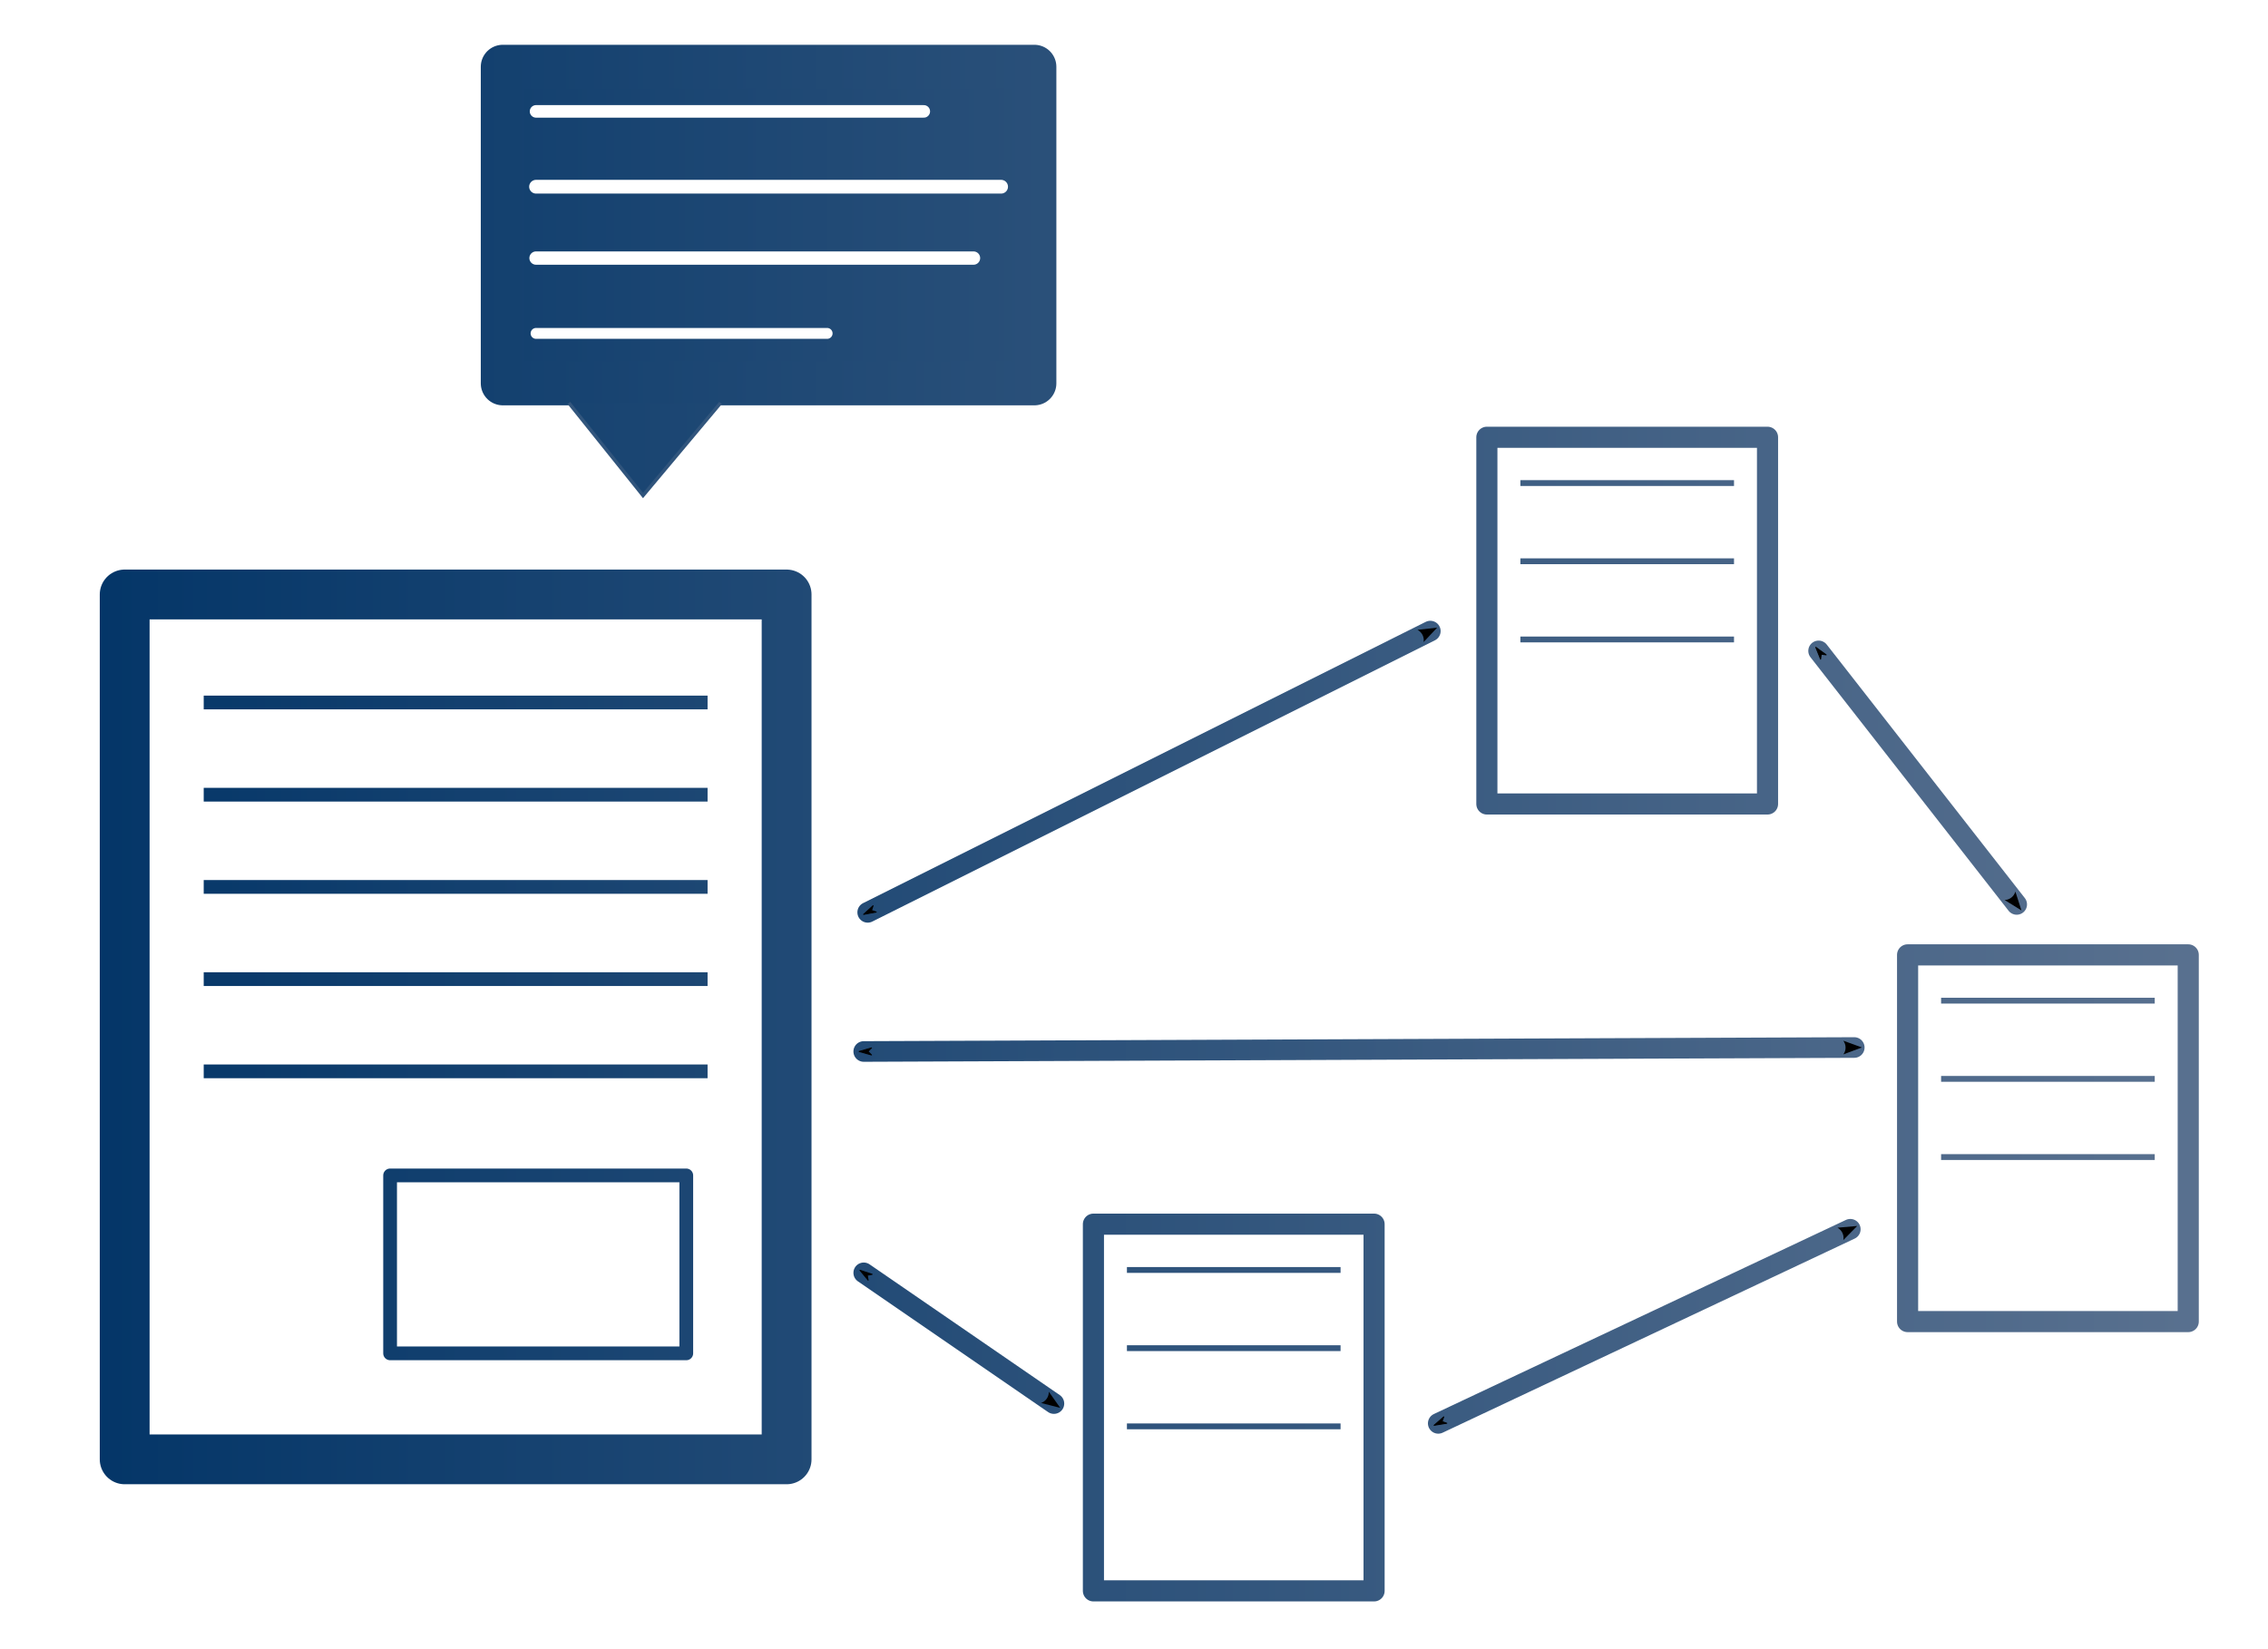 <?xml version="1.0" encoding="UTF-8" standalone="no"?>
<!-- Created with Inkscape (http://www.inkscape.org/) -->

<svg
   xmlns:dc="http://purl.org/dc/elements/1.1/"
   xmlns:cc="http://creativecommons.org/ns#"
   xmlns:rdf="http://www.w3.org/1999/02/22-rdf-syntax-ns#"
   xmlns:svg="http://www.w3.org/2000/svg"
   xmlns="http://www.w3.org/2000/svg"
   xmlns:xlink="http://www.w3.org/1999/xlink"
   xmlns:sodipodi="http://sodipodi.sourceforge.net/DTD/sodipodi-0.dtd"
   xmlns:inkscape="http://www.inkscape.org/namespaces/inkscape"
   width="660"
   height="480"
   id="svg2"
   version="1.1"
   inkscape:version="0.48.2 r9819"
   sodipodi:docname="develop_infographic.svg">
  <sodipodi:namedview
     id="base"
     pagecolor="#ffffff"
     bordercolor="#666666"
     borderopacity="1.0"
     inkscape:pageopacity="0.0"
     inkscape:pageshadow="2"
     inkscape:zoom="0.86730957"
     inkscape:cx="301.35753"
     inkscape:cy="271.50839"
     inkscape:document-units="px"
     inkscape:current-layer="layer1"
     showgrid="false"
     inkscape:window-width="1366"
     inkscape:window-height="716"
     inkscape:window-x="0"
     inkscape:window-y="36"
     inkscape:window-maximized="0" />
  <defs
     id="defs4">
    <marker
       inkscape:stockid="Arrow1Sstart"
       orient="auto"
       refY="0.0"
       refX="0.0"
       id="Arrow1Sstart"
       style="overflow:visible">
      <path
         id="path3990"
         d="M 0.0,0.0 L 5.0,-5.0 L -12.5,0.0 L 5.0,5.0 L 0.0,0.0 z "
         style="fill-rule:evenodd;stroke:#000000;stroke-width:1.0pt;marker-start:none"
         transform="scale(0.2) translate(6,0)" />
    </marker>
    <marker
       inkscape:stockid="Arrow2Send"
       orient="auto"
       refY="0.0"
       refX="0.0"
       id="Arrow2Send"
       style="overflow:visible;">
      <path
         id="path4011"
         style="font-size:12.0;fill-rule:evenodd;stroke-width:0.625;stroke-linejoin:round;"
         d="M 8.719,4.034 L -2.207,0.016 L 8.719,-4.002 C 6.973,-1.63 6.983,1.616 8.719,4.034 z "
         transform="scale(0.3) rotate(180) translate(-2.3,0)" />
    </marker>
    <marker
       inkscape:stockid="Arrow1Mstart"
       orient="auto"
       refY="0.0"
       refX="0.0"
       id="Arrow1Mstart"
       style="overflow:visible">
      <path
         id="path3984"
         d="M 0.0,0.0 L 5.0,-5.0 L -12.5,0.0 L 5.0,5.0 L 0.0,0.0 z "
         style="fill-rule:evenodd;stroke:#000000;stroke-width:1.0pt;marker-start:none"
         transform="scale(0.4) translate(10,0)" />
    </marker>
    <inkscape:path-effect
       effect="skeletal"
       id="path-effect9206"
       is_visible="true"
       pattern="M 0,0 0,10 10,5 z"
       copytype="single_stretched"
       prop_scale="1"
       scale_y_rel="false"
       spacing="0"
       normal_offset="0"
       tang_offset="0"
       prop_units="false"
       vertical_pattern="false"
       fuse_tolerance="0" />
    <linearGradient
       id="linearGradient9180">
      <stop
         style="stop-color:#003366;stop-opacity:1;"
         offset="0"
         id="stop9182" />
      <stop
         style="stop-color:#5b7290;stop-opacity:1;"
         offset="1"
         id="stop9184" />
    </linearGradient>
    <linearGradient
       id="linearGradient9174">
      <stop
         id="stop9176"
         offset="0"
         style="stop-color:#003366;stop-opacity:1;" />
      <stop
         id="stop9178"
         offset="1"
         style="stop-color:#5b7290;stop-opacity:1;" />
    </linearGradient>
    <linearGradient
       id="linearGradient9168">
      <stop
         style="stop-color:#003366;stop-opacity:1;"
         offset="0"
         id="stop9170" />
      <stop
         style="stop-color:#5b7290;stop-opacity:1;"
         offset="1"
         id="stop9172" />
    </linearGradient>
    <linearGradient
       id="linearGradient9162">
      <stop
         id="stop9164"
         offset="0"
         style="stop-color:#003366;stop-opacity:1;" />
      <stop
         id="stop9166"
         offset="1"
         style="stop-color:#5b7290;stop-opacity:1;" />
    </linearGradient>
    <linearGradient
       id="linearGradient9044">
      <stop
         style="stop-color:#003366;stop-opacity:1;"
         offset="0"
         id="stop9046" />
      <stop
         style="stop-color:#5b7290;stop-opacity:1;"
         offset="1"
         id="stop9048" />
    </linearGradient>
    <linearGradient
       id="linearGradient9036">
      <stop
         style="stop-color:#003366;stop-opacity:1;"
         offset="0"
         id="stop9038" />
      <stop
         style="stop-color:#5b7290;stop-opacity:1;"
         offset="1"
         id="stop9040" />
    </linearGradient>
    <marker
       style="overflow:visible;"
       id="Arrow1Mend"
       refX="0.0"
       refY="0.0"
       orient="auto"
       inkscape:stockid="Arrow1Mend">
      <path
         transform="scale(0.4) rotate(180) translate(10,0)"
         style="fill-rule:evenodd;stroke:#000000;stroke-width:1.0pt;marker-start:none;"
         d="M 0.0,0.0 L 5.0,-5.0 L -12.5,0.0 L 5.0,5.0 L 0.0,0.0 z "
         id="path3987" />
    </marker>
    <inkscape:path-effect
       fuse_tolerance="0"
       vertical_pattern="false"
       prop_units="false"
       tang_offset="0"
       normal_offset="0"
       spacing="0"
       scale_y_rel="false"
       prop_scale="1"
       copytype="single_stretched"
       pattern="M 0,5 C 0,2.24 2.24,0 5,0 7.76,0 10,2.24 10,5 10,7.76 7.76,10 5,10 2.24,10 0,7.76 0,5 z"
       is_visible="true"
       id="path-effect5875"
       effect="skeletal" />
    <inkscape:path-effect
       fuse_tolerance="0"
       vertical_pattern="false"
       prop_units="false"
       tang_offset="0"
       normal_offset="0"
       spacing="0"
       scale_y_rel="false"
       prop_scale="1"
       copytype="single_stretched"
       pattern="M 0,5 C 0,2.24 2.24,0 5,0 7.76,0 10,2.24 10,5 10,7.76 7.76,10 5,10 2.24,10 0,7.76 0,5 z"
       is_visible="true"
       id="path-effect5681"
       effect="skeletal" />
    <inkscape:path-effect
       fuse_tolerance="0"
       vertical_pattern="false"
       prop_units="false"
       tang_offset="0"
       normal_offset="0"
       spacing="0"
       scale_y_rel="false"
       prop_scale="1"
       copytype="single_stretched"
       pattern="M 0,5 C 0,2.24 2.24,0 5,0 7.76,0 10,2.24 10,5 10,7.76 7.76,10 5,10 2.24,10 0,7.76 0,5 z"
       is_visible="true"
       id="path-effect5297"
       effect="skeletal" />
    <inkscape:path-effect
       is_visible="true"
       id="path-effect5295"
       effect="spiro" />
    <inkscape:path-effect
       is_visible="true"
       id="path-effect5291"
       effect="spiro" />
    <marker
       style="overflow:visible;"
       id="Arrow1Lend"
       refX="0.0"
       refY="0.0"
       orient="auto"
       inkscape:stockid="Arrow1Lend">
      <path
         transform="scale(0.8) rotate(180) translate(12.5,0)"
         style="fill-rule:evenodd;stroke:#000000;stroke-width:1.0pt;marker-start:none;"
         d="M 0.0,0.0 L 5.0,-5.0 L -12.5,0.0 L 5.0,5.0 L 0.0,0.0 z "
         id="path3981" />
    </marker>
    <marker
       style="overflow:visible"
       id="TriangleOutL"
       refX="0.0"
       refY="0.0"
       orient="auto"
       inkscape:stockid="TriangleOutL">
      <path
         transform="scale(0.8)"
         style="fill-rule:evenodd;stroke:#000000;stroke-width:1.0pt;marker-start:none"
         d="M 5.77,0.0 L -2.88,5.0 L -2.88,-5.0 L 5.77,0.0 z "
         id="path4121" />
    </marker>
    <marker
       style="overflow:visible;"
       id="Arrow2Lend"
       refX="0.0"
       refY="0.0"
       orient="auto"
       inkscape:stockid="Arrow2Lend">
      <path
         transform="scale(1.1) rotate(180) translate(1,0)"
         d="M 8.719,4.034 L -2.207,0.016 L 8.719,-4.002 C 6.973,-1.63 6.983,1.616 8.719,4.034 z "
         style="font-size:12.0;fill-rule:evenodd;stroke-width:0.625;stroke-linejoin:round;"
         id="path3999" />
    </marker>
    <inkscape:path-effect
       is_visible="true"
       id="path-effect3949"
       effect="spiro" />
    <marker
       style="overflow:visible"
       id="Arrow2Lend-2"
       refX="0"
       refY="0"
       orient="auto"
       inkscape:stockid="Arrow2Lend">
      <path
         transform="matrix(-1.1,0,0,-1.1,-1.1,0)"
         d="M 8.719,4.034 -2.207,0.016 8.719,-4.002 c -1.745,2.372 -1.735,5.617 -6e-7,8.035 z"
         style="font-size:12px;fill-rule:evenodd;stroke-width:0.625;stroke-linejoin:round"
         id="path3999-9"
         inkscape:connector-curvature="0" />
    </marker>
    <marker
       style="overflow:visible"
       id="Arrow2Lend-4"
       refX="0"
       refY="0"
       orient="auto"
       inkscape:stockid="Arrow2Lend">
      <path
         transform="matrix(-1.1,0,0,-1.1,-1.1,0)"
         d="M 8.719,4.034 -2.207,0.016 8.719,-4.002 c -1.745,2.372 -1.735,5.617 -6e-7,8.035 z"
         style="font-size:12px;fill-rule:evenodd;stroke-width:0.625;stroke-linejoin:round"
         id="path3999-3"
         inkscape:connector-curvature="0" />
    </marker>
    <marker
       style="overflow:visible;"
       id="Arrow1Mendq"
       refX="0.0"
       refY="0.0"
       orient="auto"
       inkscape:stockid="Arrow1Mendq">
      <path
         transform="scale(0.4) rotate(180) translate(10,0)"
         style="marker-start:none;stroke:#bbbbbb;stroke-width:1.0pt;fill:#bbbbbb;fill-rule:evenodd"
         d="M 0.0,0.0 L 5.0,-5.0 L -12.5,0.0 L 5.0,5.0 L 0.0,0.0 z "
         id="path7238" />
    </marker>
    <marker
       style="overflow:visible"
       id="Arrow1Mendq-7"
       refX="0"
       refY="0"
       orient="auto"
       inkscape:stockid="Arrow1Mendq">
      <path
         inkscape:connector-curvature="0"
         transform="matrix(-0.4,0,0,-0.4,-4,0)"
         style="fill:#bbbbbb;fill-rule:evenodd;stroke:#bbbbbb;stroke-width:1pt;marker-start:none"
         d="M 0,0 5,-5 -12.5,0 5,5 0,0 z"
         id="path7238-0" />
    </marker>
    <marker
       style="overflow:visible"
       id="Arrow1Mendq-9"
       refX="0"
       refY="0"
       orient="auto"
       inkscape:stockid="Arrow1Mendq">
      <path
         inkscape:connector-curvature="0"
         transform="matrix(-0.4,0,0,-0.4,-4,0)"
         style="fill:#bbbbbb;fill-rule:evenodd;stroke:#bbbbbb;stroke-width:1pt;marker-start:none"
         d="M 0,0 5,-5 -12.5,0 5,5 0,0 z"
         id="path7238-3" />
    </marker>
    <marker
       style="overflow:visible;"
       id="Arrow1Mendq3"
       refX="0.0"
       refY="0.0"
       orient="auto"
       inkscape:stockid="Arrow1Mendq3">
      <path
         transform="scale(0.4) rotate(180) translate(10,0)"
         style="fill-rule:evenodd;marker-start:none;stroke:#5b7290;stroke-width:1.0pt;fill:#5b7290"
         d="M 0.0,0.0 L 5.0,-5.0 L -12.5,0.0 L 5.0,5.0 L 0.0,0.0 z "
         id="path7648" />
    </marker>
    <marker
       style="overflow:visible;"
       id="Arrow1Mendqi"
       refX="0.0"
       refY="0.0"
       orient="auto"
       inkscape:stockid="Arrow1Mendqi">
      <path
         transform="scale(0.4) rotate(180) translate(10,0)"
         style="fill-rule:evenodd;marker-start:none;stroke:#5b7290;stroke-width:1.0pt;fill:#5b7290"
         d="M 0.0,0.0 L 5.0,-5.0 L -12.5,0.0 L 5.0,5.0 L 0.0,0.0 z "
         id="path7651" />
    </marker>
    <marker
       style="overflow:visible;"
       id="Arrow1MendqN"
       refX="0.0"
       refY="0.0"
       orient="auto"
       inkscape:stockid="Arrow1MendqN">
      <path
         transform="scale(0.4) rotate(180) translate(10,0)"
         style="fill-rule:evenodd;marker-start:none;stroke:#5b7290;stroke-width:1.0pt;fill:#5b7290"
         d="M 0.0,0.0 L 5.0,-5.0 L -12.5,0.0 L 5.0,5.0 L 0.0,0.0 z "
         id="path7654" />
    </marker>
    <marker
       style="overflow:visible;"
       id="Arrow1Mendq3y"
       refX="0.0"
       refY="0.0"
       orient="auto"
       inkscape:stockid="Arrow1Mendq3y">
      <path
         transform="scale(0.4) rotate(180) translate(10,0)"
         style="marker-start:none;stroke:#003366;stroke-width:1.0pt;fill:#003366;fill-rule:evenodd"
         d="M 0.0,0.0 L 5.0,-5.0 L -12.5,0.0 L 5.0,5.0 L 0.0,0.0 z "
         id="path7831" />
    </marker>
    <marker
       style="overflow:visible;"
       id="Arrow1Mendqi9"
       refX="0.0"
       refY="0.0"
       orient="auto"
       inkscape:stockid="Arrow1Mendqi9">
      <path
         transform="scale(0.4) rotate(180) translate(10,0)"
         style="marker-start:none;stroke:#003366;stroke-width:1.0pt;fill:#003366;fill-rule:evenodd"
         d="M 0.0,0.0 L 5.0,-5.0 L -12.5,0.0 L 5.0,5.0 L 0.0,0.0 z "
         id="path7834" />
    </marker>
    <marker
       style="overflow:visible;"
       id="Arrow1MendqNi"
       refX="0.0"
       refY="0.0"
       orient="auto"
       inkscape:stockid="Arrow1MendqNi">
      <path
         transform="scale(0.4) rotate(180) translate(10,0)"
         style="marker-start:none;stroke:#003366;stroke-width:1.0pt;fill:#003366;fill-rule:evenodd"
         d="M 0.0,0.0 L 5.0,-5.0 L -12.5,0.0 L 5.0,5.0 L 0.0,0.0 z "
         id="path7837" />
    </marker>
    <linearGradient
       inkscape:collect="always"
       xlink:href="#linearGradient9036-7"
       id="linearGradient9108-3"
       x1="0"
       y1="560.539"
       x2="657.025"
       y2="561.801"
       gradientUnits="userSpaceOnUse"
       gradientTransform="matrix(1.947,0,0,1.278,-606.572,-130.143)" />
    <linearGradient
       id="linearGradient9036-7">
      <stop
         style="stop-color:#003366;stop-opacity:1;"
         offset="0"
         id="stop9038-7" />
      <stop
         style="stop-color:#5b7290;stop-opacity:1;"
         offset="1"
         id="stop9040-6" />
    </linearGradient>
    <linearGradient
       inkscape:collect="always"
       xlink:href="#linearGradient9098-4"
       id="linearGradient9104-1"
       x1="0"
       y1="560.539"
       x2="657.025"
       y2="561.801"
       gradientUnits="userSpaceOnUse"
       gradientTransform="matrix(1.947,0,0,1.278,-606.572,-130.143)" />
    <linearGradient
       inkscape:collect="always"
       id="linearGradient9098-4">
      <stop
         style="stop-color:#bbbbbb;stop-opacity:1;"
         offset="0"
         id="stop9100-5" />
      <stop
         style="stop-color:#bbbbbb;stop-opacity:0;"
         offset="1"
         id="stop9102-5" />
    </linearGradient>
    <linearGradient
       inkscape:collect="always"
       xlink:href="#linearGradient9036"
       id="linearGradient9239"
       x1="1.89"
       y1="533.923"
       x2="658.915"
       y2="532.662"
       gradientUnits="userSpaceOnUse" />
    <linearGradient
       inkscape:collect="always"
       xlink:href="#linearGradient9036"
       id="linearGradient9241"
       x1="3.728"
       y1="535.269"
       x2="660.753"
       y2="534.008"
       gradientUnits="userSpaceOnUse" />
    <linearGradient
       inkscape:collect="always"
       xlink:href="#linearGradient9036"
       id="linearGradient9243"
       gradientUnits="userSpaceOnUse"
       x1="1.89"
       y1="533.923"
       x2="658.915"
       y2="532.662" />
    <linearGradient
       inkscape:collect="always"
       xlink:href="#linearGradient9036"
       id="linearGradient9245"
       gradientUnits="userSpaceOnUse"
       x1="1.89"
       y1="533.923"
       x2="658.915"
       y2="532.662" />
    <linearGradient
       inkscape:collect="always"
       xlink:href="#linearGradient9036"
       id="linearGradient9253"
       gradientUnits="userSpaceOnUse"
       x1="3.728"
       y1="535.269"
       x2="660.753"
       y2="534.008" />
    <linearGradient
       inkscape:collect="always"
       xlink:href="#linearGradient9036"
       id="linearGradient9255"
       gradientUnits="userSpaceOnUse"
       x1="3.728"
       y1="535.269"
       x2="660.753"
       y2="534.008" />
    <linearGradient
       inkscape:collect="always"
       xlink:href="#linearGradient9036"
       id="linearGradient9258"
       gradientUnits="userSpaceOnUse"
       x1="552.778"
       y1="488.025"
       x2="552.778"
       y2="1152.151"
       gradientTransform="matrix(0,-1,1,0,-493.79,1058.623)" />
    <linearGradient
       inkscape:collect="always"
       xlink:href="#linearGradient9036"
       id="linearGradient9261"
       gradientUnits="userSpaceOnUse"
       x1="152.928"
       y1="445.653"
       x2="1218.899"
       y2="445.653"
       gradientTransform="matrix(0.611,0,0,0.555,-85.389,254.038)" />
    <linearGradient
       inkscape:collect="always"
       xlink:href="#linearGradient9036"
       id="linearGradient9269"
       x1="0"
       y1="508.835"
       x2="660.808"
       y2="508.835"
       gradientUnits="userSpaceOnUse"
       gradientTransform="matrix(0,-1,1,0,-497.622,1058.678)" />
    <linearGradient
       inkscape:collect="always"
       xlink:href="#linearGradient9036"
       id="linearGradient9271"
       x1="145.437"
       y1="528.475"
       x2="1218.928"
       y2="528.475"
       gradientUnits="userSpaceOnUse"
       gradientTransform="matrix(0.611,0,0,0.555,-85.423,251.912)" />
    <linearGradient
       id="linearGradient9044-6-5">
      <stop
         style="stop-color:#003366;stop-opacity:1;"
         offset="0"
         id="stop9046-6-9" />
      <stop
         style="stop-color:#5b7290;stop-opacity:1;"
         offset="1"
         id="stop9048-6-9" />
    </linearGradient>
    <linearGradient
       id="linearGradient12591">
      <stop
         style="stop-color:#003366;stop-opacity:1;"
         offset="0"
         id="stop12593" />
      <stop
         style="stop-color:#5b7290;stop-opacity:1;"
         offset="1"
         id="stop12595" />
    </linearGradient>
    <linearGradient
       id="linearGradient12598">
      <stop
         style="stop-color:#003366;stop-opacity:1;"
         offset="0"
         id="stop12600" />
      <stop
         style="stop-color:#5b7290;stop-opacity:1;"
         offset="1"
         id="stop12602" />
    </linearGradient>
    <linearGradient
       id="linearGradient12605">
      <stop
         style="stop-color:#003366;stop-opacity:1;"
         offset="0"
         id="stop12607" />
      <stop
         style="stop-color:#5b7290;stop-opacity:1;"
         offset="1"
         id="stop12609" />
    </linearGradient>
    <linearGradient
       id="linearGradient12612">
      <stop
         style="stop-color:#003366;stop-opacity:1;"
         offset="0"
         id="stop12614" />
      <stop
         style="stop-color:#5b7290;stop-opacity:1;"
         offset="1"
         id="stop12616" />
    </linearGradient>
    <linearGradient
       id="linearGradient12619">
      <stop
         style="stop-color:#003366;stop-opacity:1;"
         offset="0"
         id="stop12621" />
      <stop
         style="stop-color:#5b7290;stop-opacity:1;"
         offset="1"
         id="stop12623" />
    </linearGradient>
    <linearGradient
       inkscape:collect="always"
       xlink:href="#linearGradient9044-6-5"
       id="linearGradient11721"
       gradientUnits="userSpaceOnUse"
       x1="-1.4993148e-07"
       y1="469.505"
       x2="668.651"
       y2="469.505" />
    <linearGradient
       id="linearGradient12626">
      <stop
         style="stop-color:#003366;stop-opacity:1;"
         offset="0"
         id="stop12628" />
      <stop
         style="stop-color:#5b7290;stop-opacity:1;"
         offset="1"
         id="stop12630" />
    </linearGradient>
    <linearGradient
       inkscape:collect="always"
       xlink:href="#linearGradient9180"
       id="linearGradient12722"
       gradientUnits="userSpaceOnUse"
       x1="421.762"
       y1="740.972"
       x2="750.089"
       y2="740.972"
       gradientTransform="matrix(2.002,0,0,1.943,-845.491,-908.821)" />
    <linearGradient
       inkscape:collect="always"
       xlink:href="#linearGradient9180"
       id="linearGradient12725"
       gradientUnits="userSpaceOnUse"
       x1="421.762"
       y1="740.972"
       x2="750.089"
       y2="740.972"
       gradientTransform="matrix(2.002,0,0,1.943,-845.491,-908.821)" />
    <linearGradient
       inkscape:collect="always"
       xlink:href="#linearGradient9180"
       id="linearGradient12728"
       gradientUnits="userSpaceOnUse"
       x1="421.762"
       y1="740.972"
       x2="750.089"
       y2="740.972"
       gradientTransform="matrix(2.002,0,0,1.943,-845.491,-908.821)" />
    <linearGradient
       inkscape:collect="always"
       xlink:href="#linearGradient9180"
       id="linearGradient12731"
       gradientUnits="userSpaceOnUse"
       x1="421.762"
       y1="740.972"
       x2="750.089"
       y2="740.972"
       gradientTransform="matrix(2.002,0,0,1.943,-845.491,-908.821)" />
    <linearGradient
       inkscape:collect="always"
       xlink:href="#linearGradient9180"
       id="linearGradient12734"
       gradientUnits="userSpaceOnUse"
       x1="421.762"
       y1="740.972"
       x2="750.089"
       y2="740.972"
       gradientTransform="matrix(2.002,0,0,1.943,-845.491,-908.821)" />
    <linearGradient
       inkscape:collect="always"
       xlink:href="#linearGradient9180"
       id="linearGradient12737"
       gradientUnits="userSpaceOnUse"
       gradientTransform="matrix(0.459,0,0,0.199,110.374,779.427)"
       x1="-242.895"
       y1="-1248.924"
       x2="1188.616"
       y2="-1248.924" />
    <linearGradient
       inkscape:collect="always"
       xlink:href="#linearGradient9180"
       id="linearGradient12740"
       gradientUnits="userSpaceOnUse"
       gradientTransform="matrix(1.026,0,0,0.966,29.246,88.944)"
       x1="-29.624"
       y1="457.805"
       x2="610.911"
       y2="457.805" />
    <linearGradient
       inkscape:collect="always"
       xlink:href="#linearGradient9036-6"
       id="linearGradient9251-7"
       gradientUnits="userSpaceOnUse"
       x1="1.89"
       y1="533.923"
       x2="658.915"
       y2="532.662"
       gradientTransform="matrix(0.547,0,0,0.184,173.122,828.353)" />
    <linearGradient
       id="linearGradient9036-6">
      <stop
         style="stop-color:#003366;stop-opacity:1;"
         offset="0"
         id="stop9038-8" />
      <stop
         style="stop-color:#5b7290;stop-opacity:1;"
         offset="1"
         id="stop9040-9" />
    </linearGradient>
    <linearGradient
       inkscape:collect="always"
       xlink:href="#linearGradient9036-6"
       id="linearGradient9275-0"
       x1="0"
       y1="508.835"
       x2="660.808"
       y2="508.835"
       gradientUnits="userSpaceOnUse"
       gradientTransform="matrix(0.547,0,0,0.184,172.088,827.4)" />
    <linearGradient
       id="linearGradient12757">
      <stop
         style="stop-color:#003366;stop-opacity:1;"
         offset="0"
         id="stop12759" />
      <stop
         style="stop-color:#5b7290;stop-opacity:1;"
         offset="1"
         id="stop12761" />
    </linearGradient>
    <linearGradient
       inkscape:collect="always"
       xlink:href="#linearGradient9036-2"
       id="linearGradient9251-2"
       gradientUnits="userSpaceOnUse"
       x1="1.89"
       y1="533.923"
       x2="658.915"
       y2="532.662"
       gradientTransform="matrix(0.547,0,0,0.184,173.122,828.353)" />
    <linearGradient
       id="linearGradient9036-2">
      <stop
         style="stop-color:#003366;stop-opacity:1;"
         offset="0"
         id="stop9038-4" />
      <stop
         style="stop-color:#5b7290;stop-opacity:1;"
         offset="1"
         id="stop9040-1" />
    </linearGradient>
    <linearGradient
       inkscape:collect="always"
       xlink:href="#linearGradient9036-2"
       id="linearGradient9275-4"
       x1="0"
       y1="508.835"
       x2="660.808"
       y2="508.835"
       gradientUnits="userSpaceOnUse"
       gradientTransform="matrix(0.547,0,0,0.184,172.088,827.4)" />
    <linearGradient
       id="linearGradient12810">
      <stop
         style="stop-color:#003366;stop-opacity:1;"
         offset="0"
         id="stop12812" />
      <stop
         style="stop-color:#5b7290;stop-opacity:1;"
         offset="1"
         id="stop12814" />
    </linearGradient>
    <linearGradient
       inkscape:collect="always"
       xlink:href="#linearGradient9044-6-5-4"
       id="linearGradient12740-2"
       gradientUnits="userSpaceOnUse"
       gradientTransform="matrix(1.026,0,0,0.966,29.246,110.944)"
       x1="-852.443"
       y1="-88.309"
       x2="452.032"
       y2="-88.309" />
    <linearGradient
       id="linearGradient9044-6-5-4">
      <stop
         style="stop-color:#003366;stop-opacity:1;"
         offset="0"
         id="stop9046-6-9-9" />
      <stop
         style="stop-color:#5b7290;stop-opacity:1;"
         offset="1"
         id="stop9048-6-9-4" />
    </linearGradient>
    <linearGradient
       id="linearGradient9044-6-5-7">
      <stop
         style="stop-color:#003366;stop-opacity:1;"
         offset="0"
         id="stop9046-6-9-7" />
      <stop
         style="stop-color:#5b7290;stop-opacity:1;"
         offset="1"
         id="stop9048-6-9-7" />
    </linearGradient>
    <linearGradient
       id="linearGradient12947">
      <stop
         style="stop-color:#003366;stop-opacity:1;"
         offset="0"
         id="stop12949" />
      <stop
         style="stop-color:#5b7290;stop-opacity:1;"
         offset="1"
         id="stop12951" />
    </linearGradient>
    <linearGradient
       id="linearGradient12954">
      <stop
         style="stop-color:#003366;stop-opacity:1;"
         offset="0"
         id="stop12956" />
      <stop
         style="stop-color:#5b7290;stop-opacity:1;"
         offset="1"
         id="stop12958" />
    </linearGradient>
    <linearGradient
       id="linearGradient12961">
      <stop
         style="stop-color:#003366;stop-opacity:1;"
         offset="0"
         id="stop12963" />
      <stop
         style="stop-color:#5b7290;stop-opacity:1;"
         offset="1"
         id="stop12965" />
    </linearGradient>
    <linearGradient
       id="linearGradient12968">
      <stop
         style="stop-color:#003366;stop-opacity:1;"
         offset="0"
         id="stop12970" />
      <stop
         style="stop-color:#5b7290;stop-opacity:1;"
         offset="1"
         id="stop12972" />
    </linearGradient>
    <linearGradient
       id="linearGradient12975">
      <stop
         style="stop-color:#003366;stop-opacity:1;"
         offset="0"
         id="stop12977" />
      <stop
         style="stop-color:#5b7290;stop-opacity:1;"
         offset="1"
         id="stop12979" />
    </linearGradient>
    <linearGradient
       inkscape:collect="always"
       xlink:href="#linearGradient9044-6-5-7"
       id="linearGradient12740-9"
       gradientUnits="userSpaceOnUse"
       gradientTransform="matrix(1.026,0,0,0.966,29.246,110.944)"
       x1="-852.443"
       y1="-88.309"
       x2="452.032"
       y2="-88.309" />
    <linearGradient
       id="linearGradient12982">
      <stop
         style="stop-color:#003366;stop-opacity:1;"
         offset="0"
         id="stop12984" />
      <stop
         style="stop-color:#5b7290;stop-opacity:1;"
         offset="1"
         id="stop12986" />
    </linearGradient>
    <linearGradient
       id="linearGradient9044-6-5-7-5">
      <stop
         style="stop-color:#003366;stop-opacity:1;"
         offset="0"
         id="stop9046-6-9-7-7" />
      <stop
         style="stop-color:#5b7290;stop-opacity:1;"
         offset="1"
         id="stop9048-6-9-7-6" />
    </linearGradient>
    <linearGradient
       id="linearGradient13243">
      <stop
         style="stop-color:#003366;stop-opacity:1;"
         offset="0"
         id="stop13245" />
      <stop
         style="stop-color:#5b7290;stop-opacity:1;"
         offset="1"
         id="stop13247" />
    </linearGradient>
    <linearGradient
       id="linearGradient13250">
      <stop
         style="stop-color:#003366;stop-opacity:1;"
         offset="0"
         id="stop13252" />
      <stop
         style="stop-color:#5b7290;stop-opacity:1;"
         offset="1"
         id="stop13254" />
    </linearGradient>
    <linearGradient
       id="linearGradient13257">
      <stop
         style="stop-color:#003366;stop-opacity:1;"
         offset="0"
         id="stop13259" />
      <stop
         style="stop-color:#5b7290;stop-opacity:1;"
         offset="1"
         id="stop13261" />
    </linearGradient>
    <linearGradient
       id="linearGradient13264">
      <stop
         style="stop-color:#003366;stop-opacity:1;"
         offset="0"
         id="stop13266" />
      <stop
         style="stop-color:#5b7290;stop-opacity:1;"
         offset="1"
         id="stop13268" />
    </linearGradient>
    <linearGradient
       id="linearGradient13271">
      <stop
         style="stop-color:#003366;stop-opacity:1;"
         offset="0"
         id="stop13273" />
      <stop
         style="stop-color:#5b7290;stop-opacity:1;"
         offset="1"
         id="stop13275" />
    </linearGradient>
    <linearGradient
       y2="-88.309"
       x2="452.032"
       y1="-88.309"
       x1="-852.443"
       gradientTransform="matrix(0.435,0,0,0.41,417.681,441.07)"
       gradientUnits="userSpaceOnUse"
       id="linearGradient12995-2"
       xlink:href="#linearGradient9044-6-5-7-5"
       inkscape:collect="always" />
    <linearGradient
       id="linearGradient13278">
      <stop
         style="stop-color:#003366;stop-opacity:1;"
         offset="0"
         id="stop13280" />
      <stop
         style="stop-color:#5b7290;stop-opacity:1;"
         offset="1"
         id="stop13282" />
    </linearGradient>
    <linearGradient
       id="linearGradient9044-6-5-7-7">
      <stop
         style="stop-color:#003366;stop-opacity:1;"
         offset="0"
         id="stop9046-6-9-7-1" />
      <stop
         style="stop-color:#5b7290;stop-opacity:1;"
         offset="1"
         id="stop9048-6-9-7-67" />
    </linearGradient>
    <linearGradient
       id="linearGradient13243-2">
      <stop
         style="stop-color:#003366;stop-opacity:1;"
         offset="0"
         id="stop13245-5" />
      <stop
         style="stop-color:#5b7290;stop-opacity:1;"
         offset="1"
         id="stop13247-1" />
    </linearGradient>
    <linearGradient
       id="linearGradient13250-5">
      <stop
         style="stop-color:#003366;stop-opacity:1;"
         offset="0"
         id="stop13252-1" />
      <stop
         style="stop-color:#5b7290;stop-opacity:1;"
         offset="1"
         id="stop13254-7" />
    </linearGradient>
    <linearGradient
       id="linearGradient13257-8">
      <stop
         style="stop-color:#003366;stop-opacity:1;"
         offset="0"
         id="stop13259-4" />
      <stop
         style="stop-color:#5b7290;stop-opacity:1;"
         offset="1"
         id="stop13261-8" />
    </linearGradient>
    <linearGradient
       id="linearGradient13264-0">
      <stop
         style="stop-color:#003366;stop-opacity:1;"
         offset="0"
         id="stop13266-1" />
      <stop
         style="stop-color:#5b7290;stop-opacity:1;"
         offset="1"
         id="stop13268-2" />
    </linearGradient>
    <linearGradient
       id="linearGradient13271-2">
      <stop
         style="stop-color:#003366;stop-opacity:1;"
         offset="0"
         id="stop13273-4" />
      <stop
         style="stop-color:#5b7290;stop-opacity:1;"
         offset="1"
         id="stop13275-7" />
    </linearGradient>
    <linearGradient
       id="linearGradient13278-7">
      <stop
         style="stop-color:#003366;stop-opacity:1;"
         offset="0"
         id="stop13280-8" />
      <stop
         style="stop-color:#5b7290;stop-opacity:1;"
         offset="1"
         id="stop13282-6" />
    </linearGradient>
    <linearGradient
       inkscape:collect="always"
       xlink:href="#linearGradient9180"
       id="linearGradient15236"
       x1="-43.153"
       y1="545.21"
       x2="614.134"
       y2="545.21"
       gradientUnits="userSpaceOnUse" />
    <linearGradient
       inkscape:collect="always"
       xlink:href="#linearGradient9180"
       id="linearGradient15238"
       x1="-1.153"
       y1="-41.152"
       x2="656.134"
       y2="-41.152"
       gradientUnits="userSpaceOnUse" />
    <linearGradient
       inkscape:collect="always"
       xlink:href="#linearGradient9180"
       id="linearGradient15240"
       x1="-1.153"
       y1="-41.152"
       x2="656.134"
       y2="-41.152"
       gradientUnits="userSpaceOnUse" />
    <linearGradient
       inkscape:collect="always"
       xlink:href="#linearGradient9180"
       id="linearGradient15242"
       x1="-1.153"
       y1="531.21"
       x2="656.134"
       y2="531.21"
       gradientUnits="userSpaceOnUse" />
    <linearGradient
       inkscape:collect="always"
       xlink:href="#linearGradient9180"
       id="linearGradient15244"
       x1="-1.153"
       y1="-41.152"
       x2="656.134"
       y2="-41.152"
       gradientUnits="userSpaceOnUse" />
    <linearGradient
       inkscape:collect="always"
       xlink:href="#linearGradient9180"
       id="linearGradient15246"
       x1="-1.153"
       y1="-41.152"
       x2="656.134"
       y2="-41.152"
       gradientUnits="userSpaceOnUse" />
    <linearGradient
       inkscape:collect="always"
       xlink:href="#linearGradient9180"
       id="linearGradient15248"
       x1="16.847"
       y1="531.21"
       x2="674.134"
       y2="531.21"
       gradientUnits="userSpaceOnUse" />
    <linearGradient
       inkscape:collect="always"
       xlink:href="#linearGradient9180"
       id="linearGradient15250"
       x1="-17.153"
       y1="501.21"
       x2="640.134"
       y2="501.21"
       gradientUnits="userSpaceOnUse" />
  </defs>
  <g
     transform="translate(0,-572.362)"
     id="layer1"
     inkscape:groupmode="layer"
     inkscape:label="Layer 1">
    <rect
       y="591.8"
       x="146.316"
       height="92.132"
       width="154.689"
       id="rect3943-2-7"
       style="fill:url(#linearGradient9261);fill-opacity:1;stroke:url(#linearGradient9271);stroke-width:12.809;stroke-linecap:round;stroke-linejoin:round;stroke-miterlimit:4;stroke-opacity:1;stroke-dasharray:none" />
    <path
       style="fill:url(#linearGradient9258);fill-opacity:1;stroke:url(#linearGradient9269);stroke-width:1px;stroke-linecap:butt;stroke-linejoin:miter;stroke-opacity:1"
       d="m 165.548,689.647 21.578,26.929 22.56,-26.929"
       id="path9208"
       inkscape:connector-curvature="0"
       sodipodi:nodetypes="ccc" />
    <path
       style="fill:none;stroke:#ffffff;stroke-width:3.652;stroke-linecap:round;stroke-linejoin:miter;stroke-miterlimit:4;stroke-opacity:1;stroke-dasharray:none"
       d="m 155.991,604.782 112.837,0"
       id="path11937"
       inkscape:connector-curvature="0" />
    <path
       style="fill:none;stroke:#ffffff;stroke-width:4;stroke-linecap:round;stroke-linejoin:miter;stroke-miterlimit:4;stroke-opacity:1;stroke-dasharray:none"
       d="m 155.991,626.706 135.338,0"
       id="path11937-3"
       inkscape:connector-curvature="0" />
    <path
       style="fill:none;stroke:#ffffff;stroke-width:3.879;stroke-linecap:round;stroke-linejoin:miter;stroke-miterlimit:4;stroke-opacity:1;stroke-dasharray:none"
       d="m 155.991,647.476 127.302,0"
       id="path11937-0"
       inkscape:connector-curvature="0" />
    <path
       style="fill:none;stroke:#ffffff;stroke-width:3.165;stroke-linecap:round;stroke-linejoin:miter;stroke-miterlimit:4;stroke-opacity:1;stroke-dasharray:none"
       d="m 155.991,669.4 84.712,0"
       id="path11937-3-6"
       inkscape:connector-curvature="0" />
    <rect
       y="745.386"
       x="36.282"
       height="251.727"
       width="192.624"
       id="rect3939-5"
       style="fill:none;stroke:url(#linearGradient12740);stroke-width:14.498;stroke-linecap:round;stroke-linejoin:round;stroke-miterlimit:4;stroke-opacity:1;stroke-dasharray:none;fill-opacity:1" />
    <rect
       y="914.475"
       x="113.522"
       height="51.787"
       width="86.19"
       id="rect3939-5-1"
       style="fill:none;stroke:url(#linearGradient12737);stroke-width:4;stroke-linecap:round;stroke-linejoin:round;stroke-miterlimit:4;stroke-opacity:1;stroke-dasharray:none;fill-opacity:1" />
    <path
       style="fill:none;stroke:url(#linearGradient12734);stroke-width:4;stroke-linecap:butt;stroke-linejoin:miter;stroke-miterlimit:4;stroke-opacity:1;stroke-dasharray:none;fill-opacity:1"
       d="m 59.28,776.825 146.628,0"
       id="path11569"
       inkscape:connector-curvature="0" />
    <path
       style="fill:none;stroke:url(#linearGradient12731);stroke-width:4;stroke-linecap:butt;stroke-linejoin:miter;stroke-miterlimit:4;stroke-opacity:1;stroke-dasharray:none;fill-opacity:1"
       d="m 59.28,803.665 146.628,0"
       id="path11569-5"
       inkscape:connector-curvature="0" />
    <path
       style="fill:none;stroke:url(#linearGradient12728);stroke-width:4;stroke-linecap:butt;stroke-linejoin:miter;stroke-miterlimit:4;stroke-opacity:1;stroke-dasharray:none;fill-opacity:1"
       d="m 59.28,830.505 146.628,0"
       id="path11569-59"
       inkscape:connector-curvature="0" />
    <path
       style="fill:none;stroke:url(#linearGradient12725);stroke-width:4;stroke-linecap:butt;stroke-linejoin:miter;stroke-miterlimit:4;stroke-opacity:1;stroke-dasharray:none;fill-opacity:1"
       d="m 59.28,857.345 146.628,0"
       id="path11569-7"
       inkscape:connector-curvature="0" />
    <path
       style="fill:none;stroke:url(#linearGradient12722);stroke-width:4;stroke-linecap:butt;stroke-linejoin:miter;stroke-miterlimit:4;stroke-opacity:1;stroke-dasharray:none;fill-opacity:1"
       d="m 59.28,884.185 146.628,0"
       id="path11569-72"
       inkscape:connector-curvature="0" />
    <g
       id="g15161"
       transform="translate(42,-14)"
       style="fill-opacity:1;stroke:url(#linearGradient15236)">
      <rect
         style="fill:none;stroke:url(#linearGradient15236);stroke-width:6.147;stroke-linecap:round;stroke-linejoin:round;stroke-miterlimit:4;stroke-opacity:1;stroke-dasharray:none;fill-opacity:1"
         id="rect3939-5-8"
         width="81.671"
         height="106.731"
         x="390.687"
         y="713.632" />
      <rect
         style="fill:none;stroke:url(#linearGradient15236);stroke-width:1.696;stroke-linecap:round;stroke-linejoin:round;stroke-miterlimit:4;stroke-opacity:1;stroke-dasharray:none;fill-opacity:1"
         id="rect3939-5-1-0"
         width="36.544"
         height="21.957"
         x="423.436"
         y="785.324" />
      <path
         inkscape:connector-curvature="0"
         id="path11569-8"
         d="m 400.438,726.961 62.169,0"
         style="fill:none;stroke:url(#linearGradient15236);stroke-width:1.696;stroke-linecap:butt;stroke-linejoin:miter;stroke-miterlimit:4;stroke-opacity:1;stroke-dasharray:none;fill-opacity:1" />
      <path
         inkscape:connector-curvature="0"
         id="path11569-5-7"
         d="m 400.438,738.341 62.169,0"
         style="fill:none;stroke:url(#linearGradient15236);stroke-width:1.696;stroke-linecap:butt;stroke-linejoin:miter;stroke-miterlimit:4;stroke-opacity:1;stroke-dasharray:none;fill-opacity:1" />
      <path
         inkscape:connector-curvature="0"
         id="path11569-59-3"
         d="m 400.438,749.721 62.169,0"
         style="fill:none;stroke:url(#linearGradient15236);stroke-width:1.696;stroke-linecap:butt;stroke-linejoin:miter;stroke-miterlimit:4;stroke-opacity:1;stroke-dasharray:none;fill-opacity:1" />
      <path
         inkscape:connector-curvature="0"
         id="path11569-7-1"
         d="m 400.438,761.101 62.169,0"
         style="fill:none;stroke:url(#linearGradient15236);stroke-width:1.696;stroke-linecap:butt;stroke-linejoin:miter;stroke-miterlimit:4;stroke-opacity:1;stroke-dasharray:none;fill-opacity:1" />
      <path
         inkscape:connector-curvature="0"
         id="path11569-72-2"
         d="m 400.438,772.481 62.169,0"
         style="fill:none;stroke:url(#linearGradient15236);stroke-width:1.696;stroke-linecap:butt;stroke-linejoin:miter;stroke-miterlimit:4;stroke-opacity:1;stroke-dasharray:none;fill-opacity:1" />
    </g>
    <g
       id="g15179"
       transform="translate(16,30)"
       style="fill-opacity:1;stroke:url(#linearGradient15250)">
      <rect
         style="fill:none;stroke:url(#linearGradient15250);stroke-width:6.147;stroke-linecap:round;stroke-linejoin:round;stroke-miterlimit:4;stroke-opacity:1;stroke-dasharray:none;fill-opacity:1"
         id="rect3939-5-8-2"
         width="81.671"
         height="106.731"
         x="539.119"
         y="820.283" />
      <rect
         style="fill:none;stroke:url(#linearGradient15250);stroke-width:1.696;stroke-linecap:round;stroke-linejoin:round;stroke-miterlimit:4;stroke-opacity:1;stroke-dasharray:none;fill-opacity:1"
         id="rect3939-5-1-0-9"
         width="36.544"
         height="21.957"
         x="571.868"
         y="891.976" />
      <path
         inkscape:connector-curvature="0"
         id="path11569-8-1"
         d="m 548.87,833.613 62.169,0"
         style="fill:none;stroke:url(#linearGradient15250);stroke-width:1.696;stroke-linecap:butt;stroke-linejoin:miter;stroke-miterlimit:4;stroke-opacity:1;stroke-dasharray:none;fill-opacity:1" />
      <path
         inkscape:connector-curvature="0"
         id="path11569-5-7-1"
         d="m 548.87,844.993 62.169,0"
         style="fill:none;stroke:url(#linearGradient15250);stroke-width:1.696;stroke-linecap:butt;stroke-linejoin:miter;stroke-miterlimit:4;stroke-opacity:1;stroke-dasharray:none;fill-opacity:1" />
      <path
         inkscape:connector-curvature="0"
         id="path11569-59-3-3"
         d="m 548.87,856.373 62.169,0"
         style="fill:none;stroke:url(#linearGradient15250);stroke-width:1.696;stroke-linecap:butt;stroke-linejoin:miter;stroke-miterlimit:4;stroke-opacity:1;stroke-dasharray:none;fill-opacity:1" />
      <path
         inkscape:connector-curvature="0"
         id="path11569-7-1-4"
         d="m 548.87,867.753 62.169,0"
         style="fill:none;stroke:url(#linearGradient15250);stroke-width:1.696;stroke-linecap:butt;stroke-linejoin:miter;stroke-miterlimit:4;stroke-opacity:1;stroke-dasharray:none;fill-opacity:1" />
      <path
         inkscape:connector-curvature="0"
         id="path11569-72-2-2"
         d="m 548.87,879.133 62.169,0"
         style="fill:none;stroke:url(#linearGradient15250);stroke-width:1.696;stroke-linecap:butt;stroke-linejoin:miter;stroke-miterlimit:4;stroke-opacity:1;stroke-dasharray:none;fill-opacity:1" />
    </g>
    <g
       id="g15170"
       transform="translate(-18,0)"
       style="fill-opacity:1;stroke:url(#linearGradient15248)">
      <rect
         style="fill:none;stroke:url(#linearGradient15248);stroke-width:6.147;stroke-linecap:round;stroke-linejoin:round;stroke-miterlimit:4;stroke-opacity:1;stroke-dasharray:none;fill-opacity:1"
         id="rect3939-5-8-29"
         width="81.671"
         height="106.731"
         x="336.192"
         y="928.664" />
      <rect
         style="fill:none;stroke:url(#linearGradient15248);stroke-width:1.696;stroke-linecap:round;stroke-linejoin:round;stroke-miterlimit:4;stroke-opacity:1;stroke-dasharray:none;fill-opacity:1"
         id="rect3939-5-1-0-1"
         width="36.544"
         height="21.957"
         x="368.942"
         y="1000.357" />
      <path
         inkscape:connector-curvature="0"
         id="path11569-8-3"
         d="m 345.943,941.994 62.169,0"
         style="fill:none;stroke:url(#linearGradient15248);stroke-width:1.696;stroke-linecap:butt;stroke-linejoin:miter;stroke-miterlimit:4;stroke-opacity:1;stroke-dasharray:none;fill-opacity:1" />
      <path
         inkscape:connector-curvature="0"
         id="path11569-5-7-7"
         d="m 345.943,953.374 62.169,0"
         style="fill:none;stroke:url(#linearGradient15248);stroke-width:1.696;stroke-linecap:butt;stroke-linejoin:miter;stroke-miterlimit:4;stroke-opacity:1;stroke-dasharray:none;fill-opacity:1" />
      <path
         inkscape:connector-curvature="0"
         id="path11569-59-3-0"
         d="m 345.943,964.754 62.169,0"
         style="fill:none;stroke:url(#linearGradient15248);stroke-width:1.696;stroke-linecap:butt;stroke-linejoin:miter;stroke-miterlimit:4;stroke-opacity:1;stroke-dasharray:none;fill-opacity:1" />
      <path
         inkscape:connector-curvature="0"
         id="path11569-7-1-2"
         d="m 345.943,976.134 62.169,0"
         style="fill:none;stroke:url(#linearGradient15248);stroke-width:1.696;stroke-linecap:butt;stroke-linejoin:miter;stroke-miterlimit:4;stroke-opacity:1;stroke-dasharray:none;fill-opacity:1" />
      <path
         inkscape:connector-curvature="0"
         id="path11569-72-2-9"
         d="m 345.943,987.514 62.169,0"
         style="fill:none;stroke:url(#linearGradient15248);stroke-width:1.696;stroke-linecap:butt;stroke-linejoin:miter;stroke-miterlimit:4;stroke-opacity:1;stroke-dasharray:none;fill-opacity:1" />
    </g>
    <path
       style="fill:none;stroke:url(#linearGradient15246);stroke-width:6;stroke-linecap:round;stroke-linejoin:round;stroke-miterlimit:4;stroke-opacity:1;stroke-dasharray:none;marker-start:url(#Arrow1Sstart);marker-end:url(#Arrow2Send);fill-opacity:1"
       d="m 251.352,370.466 55.344,38.049"
       id="path13447"
       inkscape:connector-curvature="0"
       transform="translate(0,572.362)"
       sodipodi:nodetypes="cc" />
    <path
       style="fill:none;stroke:url(#linearGradient15244);stroke-width:6;stroke-linecap:round;stroke-linejoin:round;stroke-miterlimit:4;stroke-opacity:1;stroke-dasharray:none;marker-start:url(#Arrow1Sstart);marker-end:url(#Arrow2Send);fill-opacity:1"
       d="m 252.505,265.544 163.725,-81.862"
       id="path13449"
       inkscape:connector-curvature="0"
       transform="translate(0,572.362)"
       sodipodi:nodetypes="cc" />
    <path
       style="fill:none;stroke:url(#linearGradient15242);stroke-width:6;stroke-linecap:round;stroke-linejoin:round;stroke-miterlimit:4;stroke-opacity:1;stroke-dasharray:none;marker-start:url(#Arrow1Sstart);marker-end:url(#Arrow2Send);fill-opacity:1"
       d="m 251.352,878.402 288.248,-1.153"
       id="path13451"
       inkscape:connector-curvature="0"
       sodipodi:nodetypes="cc" />
    <path
       style="fill:none;stroke:url(#linearGradient15240);stroke-width:6;stroke-linecap:round;stroke-linejoin:round;stroke-miterlimit:4;stroke-opacity:1;stroke-dasharray:none;marker-start:url(#Arrow1Sstart);marker-end:url(#Arrow2Send);fill-opacity:1"
       d="m 529.223,189.446 57.65,73.791"
       id="path13453"
       inkscape:connector-curvature="0"
       transform="translate(0,572.362)"
       sodipodi:nodetypes="cc" />
    <path
       style="fill:none;stroke:url(#linearGradient15238);stroke-width:6;stroke-linecap:round;stroke-linejoin:round;stroke-miterlimit:4;stroke-opacity:1;stroke-dasharray:none;marker-start:url(#Arrow1Sstart);marker-end:url(#Arrow2Send);fill-opacity:1"
       d="M 418.536,414.28 538.447,357.783"
       id="path13455"
       inkscape:connector-curvature="0"
       transform="translate(0,572.362)"
       sodipodi:nodetypes="cc" />
  </g>
</svg>
